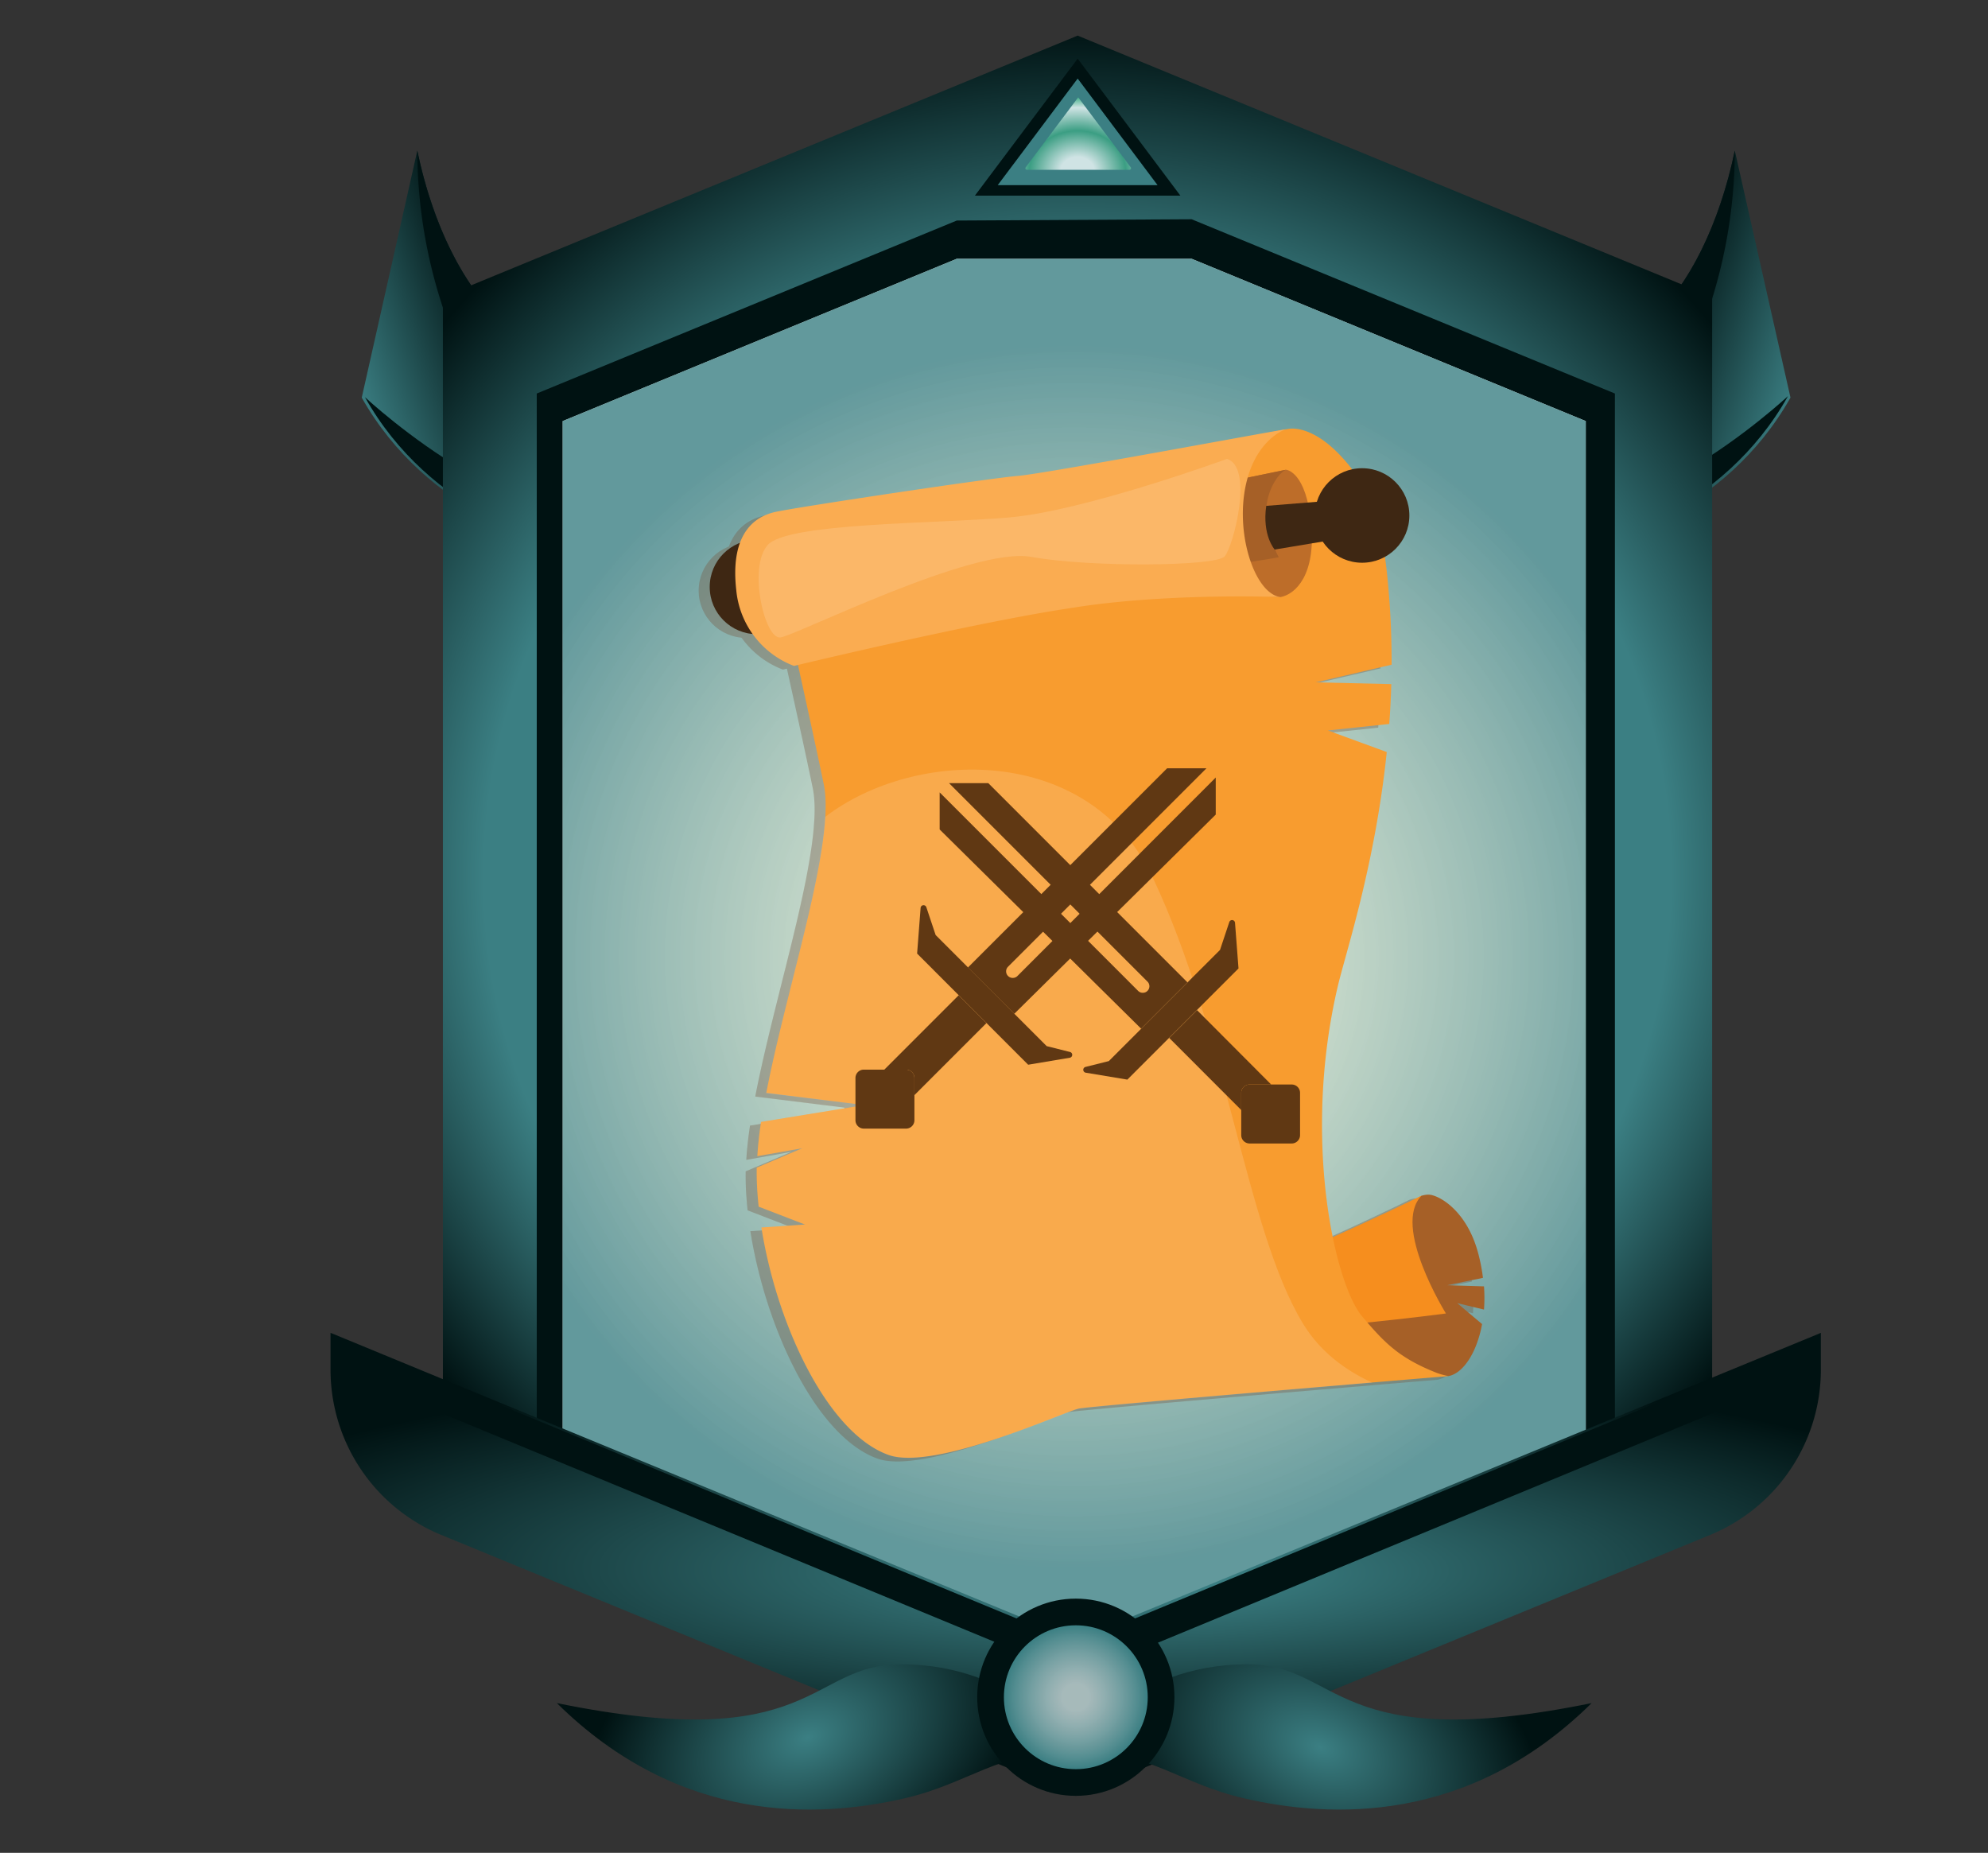 <svg xmlns="http://www.w3.org/2000/svg" xmlns:xlink="http://www.w3.org/1999/xlink" viewBox="0 0 539.75 503"><rect x="0" y="0" width="539.75" height="503" fill="#333333" stroke="none"/><defs><style>.cls-1{isolation:isolate;}.cls-2{fill:url(#linear-gradient);}.cls-3{fill:#001212;}.cls-4{fill:url(#linear-gradient-2);}.cls-5{fill:url(#radial-gradient);}.cls-6{fill:#fff;}.cls-7{opacity:0.8;fill:url(#radial-gradient-2);}.cls-8{fill:#3b7f83;}.cls-9{fill:url(#radial-gradient-3);}.cls-10{fill:url(#radial-gradient-4);}.cls-11{fill:none;}.cls-12{fill:url(#radial-gradient-5);}.cls-13{fill:url(#radial-gradient-6);}.cls-14{fill:url(#radial-gradient-7);}.cls-15{opacity:0.35;mix-blend-mode:multiply;}.cls-16,.cls-17{fill:#75523b;}.cls-17,.cls-22{opacity:0.17;mix-blend-mode:screen;}.cls-18{fill:#3e2713;}.cls-19{fill:#a66027;}.cls-20{fill:#f68e1e;}.cls-21{fill:#f89c2f;}.cls-22{fill:#ffefde;}.cls-23{fill:#bd6d29;}.cls-24{fill:#faac51;}.cls-25{fill:#603813;}</style><linearGradient id="linear-gradient" x1="76.8" y1="117.02" x2="180.19" y2="82.75" gradientUnits="userSpaceOnUse"><stop offset="0.2" stop-color="#3b7f83"/><stop offset="0.58" stop-color="#001212"/></linearGradient><linearGradient id="linear-gradient-2" x1="-3197.3" y1="117.02" x2="-3093.9" y2="82.75" gradientTransform="matrix(-1, 0, 0, 1, -2689.76, 0)" xlink:href="#linear-gradient"/><radialGradient id="radial-gradient" cx="292.55" cy="230.91" fy="256.455" r="223.83" gradientUnits="userSpaceOnUse"><stop offset="0.72" stop-color="#3b7f83"/><stop offset="1" stop-color="#001212"/></radialGradient><radialGradient id="radial-gradient-2" cx="291.65" cy="259.75" r="166.13" gradientUnits="userSpaceOnUse"><stop offset="0" stop-color="#fefbd4" stop-opacity="0.8"/><stop offset="1" stop-color="#3b7f83"/></radialGradient><radialGradient id="radial-gradient-3" cx="292.56" cy="46.32" r="24.15" gradientTransform="translate(0 7.56) scale(1 0.84)" gradientUnits="userSpaceOnUse"><stop offset="0.19" stop-color="#cfe3e4"/><stop offset="0.54" stop-color="#3b9e83"/><stop offset="0.85" stop-color="#cfe3e4"/><stop offset="1" stop-color="#3bac83"/></radialGradient><radialGradient id="radial-gradient-4" cx="292.05" cy="424.68" fx="312.01" fy="445.95" r="294.33" gradientTransform="translate(0 334.23) scale(1 0.21)" gradientUnits="userSpaceOnUse"><stop offset="0.07" stop-color="#3b7f83"/><stop offset="0.88" stop-color="#001212"/></radialGradient><radialGradient id="radial-gradient-5" cx="640.85" cy="1087.72" r="75.76" gradientTransform="matrix(0.76, -0.32, 0.21, 0.51, -496.18, 122.04)" gradientUnits="userSpaceOnUse"><stop offset="0" stop-color="#3b7f83"/><stop offset="1" stop-color="#001212"/></radialGradient><radialGradient id="radial-gradient-6" cx="-2876.03" cy="-123.73" r="75.76" gradientTransform="matrix(-0.76, -0.32, -0.21, 0.51, -1853.29, -382.9)" xlink:href="#radial-gradient-5"/><radialGradient id="radial-gradient-7" cx="292.09" cy="460.76" r="19.53" gradientUnits="userSpaceOnUse"><stop offset="0.19" stop-color="#cfe3e4" stop-opacity="0.8"/><stop offset="1" stop-color="#3b7f83"/></radialGradient></defs><g class="cls-1"><g id="Layer_1" data-name="Layer 1"><path class="cls-2" d="M168.28,150.74c-19.06-.57-52.61-11.76-70.06-42.8L113.3,40.88c8.38,40.35,33.77,67.1,55,45.29Z"/><path class="cls-3" d="M169.09,150.63c-19.05-.57-52.6-11.76-70-42.8,0,0,48.85,45.37,70.05,23.56Z"/><path class="cls-3" d="M168.28,150.74c-13.39-.4-26.44-22.45-39.07-46.29A136.44,136.44,0,0,1,113.3,40.88h0c8.38,40.35,33.77,67.1,55,45.29Z"/><path class="cls-4" d="M416.06,150.74c19.05-.57,52.6-11.76,70.06-42.8L471,40.88c-8.38,40.35-33.77,67.1-55,45.29Z"/><path class="cls-3" d="M415.39,150.33c19.05-.57,52.6-11.76,70.06-42.8,0,0-48.86,45.37-70.06,23.56Z"/><path class="cls-3" d="M416.06,150.74c13.38-.4,26.44-22.45,39.07-46.29A136.43,136.43,0,0,0,471,40.88h0c-8.38,40.35-33.77,67.1-55,45.29Z"/><path id="border_shadow" data-name="border shadow" class="cls-5" d="M292.59,9.67,120.25,80.61v300.6l172.34,70.94,172.26-70.94V80.61ZM431.47,391.75,292.59,448.93,153.71,391.75V114L259.8,70.31l65.43-.06L431.47,114Z"/><polygon id="border_shadow-2" data-name="border shadow" class="cls-3" points="438.45 106.83 438.45 399.55 292.09 459.81 145.73 399.55 145.73 106.83 259.77 59.87 323.53 59.52 438.45 106.83"/><polygon id="bgwhite" class="cls-6" points="430.54 114.31 430.54 392.07 291.65 449.25 152.77 392.07 152.77 114.31 259.77 70.25 323.53 70.25 430.54 114.31"/><polygon id="bg" class="cls-7" points="430.54 114.31 430.54 392.07 291.65 449.25 152.77 392.07 152.77 114.31 259.77 70.25 323.53 70.25 430.54 114.31"/><polygon class="cls-3" points="320.48 53.11 264.69 53.11 292.59 15.92 320.48 53.11"/><polygon class="cls-8" points="314.28 50.26 270.89 50.26 292.59 21.33 314.28 50.26"/><path class="cls-9" d="M306.66,46.1H278.82a.43.43,0,0,1-.34-.68l14.26-19,14.26,19A.43.43,0,0,1,306.66,46.1Z"/><path id="ribbon" class="cls-10" d="M494.37,361.83v10a48.5,48.5,0,0,1-30,44.84h0L292.08,487.53,119.74,416.67h0a48.5,48.5,0,0,1-30-44.84v-10l30,12.37,172.34,70.95L464.36,374.2,494,362Z"/><polygon id="ribbon_shadow" data-name="ribbon shadow" class="cls-3" points="493.53 362.71 493.53 371.86 464.03 384.07 292.48 455.01 120.86 384.07 90.58 371.53 90.58 362.71 120.47 375.08 292.08 446.02 463.64 375.08 493.53 362.71"/><path id="outline" class="cls-11" d="M494.37,361.83v10a48.5,48.5,0,0,1-30,44.84h0L292.08,487.53,119.74,416.67h0a48.5,48.5,0,0,1-30-44.84v-10l30,12.37,172.34,70.95L464.36,374.2,494,362Z"/><path class="cls-12" d="M245.33,488.26c17.79-4.06,25.1-12.58,46.32-13.26,0,0-14.79-23.18-47.12-23.18-25.11,0-23.11,24.88-93.34,10.53C184.76,495.5,222.28,493.53,245.33,488.26Z"/><path class="cls-13" d="M338,488.26c-17.8-4.06-25.1-12.58-46.33-13.26,0,0,14.79-23.18,47.12-23.18,25.12,0,23.12,24.88,93.35,10.53C398.55,495.5,361,493.53,338,488.26Z"/><circle class="cls-3" cx="292.09" cy="460.76" r="26.77"/><circle class="cls-14" cx="292.09" cy="460.76" r="19.53"/><g class="cls-15"><circle class="cls-16" cx="202.52" cy="160.34" r="12.83"/><path class="cls-16" d="M326.76,371.49l63.48,3.09c3.85-.66,7.68-6.09,9.15-14.12l-6.74-5.69,7.26,1.75a42.71,42.71,0,0,0,0-6.3l-10-.31,9.72-2a48.14,48.14,0,0,0-1.41-7.1c-3.14-11.29-10.59-15.4-13.31-15.49a6.57,6.57,0,0,0-2,.31s-28.79,17.37-41,18-79.19-.79-79.19-.79l-7.64,36.8Z"/><path class="cls-16" d="M251.38,366.1s57.22-4.19,78.25-3.77,59.95-4.75,59.95-4.75-14.82-23.81-6.59-32c0,0-30.27,14.82-41,18s-90.55-5.11-90.55-5.11Z"/><path class="cls-16" d="M289.86,383.39c3.65-.75,100.4-8.81,100.4-8.81a20.69,20.69,0,0,1-3.14-.86c-10.34-4.06-14.33-8.31-20.26-15.31-7.55-8.91-16.33-48.3-6.68-89.51,2-8.69,10.13-32.76,13.33-63.74l-16-5.86,16.68-1.76c.26-3.53.45-7.14.55-10.82l-20.5-.48,20.59-4.79c0-5.35-.13-10.82-.53-16.38-1-13.84-2.41-27.09-11-37.69-9.79-12.06-16.87-9.87-16.87-9.87l-141,27.2s11.09,49.12,15.23,69.22c3.25,15.74-9.86,54.14-15.61,83.75L231.73,301l-28.1,4.58c-.49,3.28-.85,6.39-1,9.29l12.23-2.16L202.45,318c0,.53,0,1.07,0,1.58,0,2.89.21,5.92.53,9l12.59,4.85-11.84.81c4.13,26.2,17.86,55.75,34.49,61.72C250.7,400.46,286.21,384.15,289.86,383.39Z"/><path class="cls-17" d="M238.19,396c12.51,4.5,48-11.81,51.67-12.57,2.57-.53,51.08-4.67,79.71-7.08-7.31-3.33-14.18-8.39-18.86-16.12-15.54-25.68-20.66-78.64-40.74-121-17.22-36.35-64.53-35.22-88.94-16.45-1,18.59-11.17,49.93-16,75L231.73,301l-28.1,4.58c-.49,3.28-.85,6.39-1,9.29l12.23-2.16L202.45,318c0,.53,0,1.07,0,1.58,0,2.89.21,5.92.53,9l12.59,4.85-11.84.81C207.83,360.44,221.56,390,238.19,396Z"/><path class="cls-16" d="M353,143.29c1.27,13.74-4.22,19-8.29,19.8,0,0-28-1.84-53,1.42-1.83.24-44.43,1.55-44.43,1.55l-10.69-14.93,109.58-22.61S351.65,128.87,353,143.29Z"/><path class="cls-16" d="M344.19,152.28a29.69,29.69,0,0,1-3.4-12.13c-.12-5,2.67-10.24,5.33-11.63L236.54,151.13l10.69,14.93S333.71,154.35,344.19,152.28Z"/><path class="cls-16" d="M284.09,166.64c2.12-.34,7.27-1.14,9.11-1.38,25-3.26,51.49-2.17,51.49-2.17-7.32-.87-13.05-18.94-8.8-32.9,2.9-9.54,9.16-12.52,10.66-12.72-3.86.52-65.95,12.15-73.22,12.73-7.49.6-58.28,8.22-65.59,9.73s-12.39,7.63-10.84,21.28a24.44,24.44,0,0,0,15.67,20.57S257.34,171,284.09,166.64Z"/><circle class="cls-16" cx="366.82" cy="140.94" r="12.83"/><path class="cls-17" d="M330.14,125.58s-38.64,14.12-59.08,15.89-60.32,1.41-65.66,7.52-.81,25.61,3.49,25.06S261.12,149.3,277,152.18s50.12,2.6,52.49-.12S337.45,127.89,330.14,125.58Z"/><path class="cls-16" d="M340.79,138.33l14.44-1.16,1,10.83-13.15,2.19S339.63,146.32,340.79,138.33Z"/><path class="cls-16" d="M276.15,290.05,246,259.87l.95-12.41a.8.8,0,0,1,1.55-.19l2.53,7.57L281.18,285l6.34,1.59a.8.8,0,0,1-.06,1.56Z"/><path class="cls-16" d="M243,307.39H231.53a2.27,2.27,0,0,1-2.27-2.27V293.64a2.26,2.26,0,0,1,2.27-2.26H243a2.27,2.27,0,0,1,2.27,2.26v11.48A2.27,2.27,0,0,1,243,307.39Z"/><path class="cls-16" d="M243,291.38a2.27,2.27,0,0,1,2.27,2.26v4.66l19.56-19.56-7.55-7.55L237.1,291.38Z"/><path class="cls-16" d="M271.94,266.48a1.74,1.74,0,0,1-1.25-.52,1.77,1.77,0,0,1,0-2.52l53.87-53.87H313.88L259.8,263.65l12.58,12.57,54.7-54.08V212.08L273.2,266A1.75,1.75,0,0,1,271.94,266.48Z"/><path class="cls-16" d="M291.77,292.21a.8.8,0,0,1-.06-1.56l6.34-1.59,30.19-30.18,2.52-7.57a.8.8,0,0,1,1.55.19l.95,12.41-30.18,30.18Z"/><path class="cls-16" d="M334,309.16V297.68a2.27,2.27,0,0,1,2.27-2.26H347.7a2.26,2.26,0,0,1,2.27,2.26v11.48a2.27,2.27,0,0,1-2.27,2.27H336.23A2.27,2.27,0,0,1,334,309.16Z"/><path class="cls-16" d="M342.13,295.42,322,275.23l-7.55,7.55L334,302.34v-4.66a2.27,2.27,0,0,1,2.27-2.26Z"/><path class="cls-16" d="M306,270l-53.88-53.88v10.06l54.7,54.08,12.58-12.57-54.07-54.08H254.67l53.87,53.87a1.77,1.77,0,0,1,0,2.52,1.74,1.74,0,0,1-1.25.52A1.76,1.76,0,0,1,306,270Z"/></g><circle class="cls-18" cx="205.52" cy="159.34" r="12.83"/><path class="cls-19" d="M329.76,370.49l63.48,3.09c3.85-.66,7.68-6.09,9.15-14.12l-6.74-5.69,7.26,1.75a42.71,42.71,0,0,0,0-6.3l-10-.31,9.72-2a48.14,48.14,0,0,0-1.41-7.1c-3.14-11.29-10.59-15.4-13.31-15.49a6.57,6.57,0,0,0-2,.31s-28.79,17.37-41,18-79.19-.79-79.19-.79l-7.64,36.8Z"/><path class="cls-20" d="M254.38,365.1s57.22-4.19,78.25-3.77,59.95-4.75,59.95-4.75-14.82-23.81-6.59-32c0,0-30.27,14.82-41,18s-90.55-5.11-90.55-5.11Z"/><path class="cls-21" d="M292.86,382.39c3.65-.75,100.4-8.81,100.4-8.81a20.69,20.69,0,0,1-3.14-.86c-10.34-4.06-14.33-8.31-20.26-15.31-7.55-8.91-16.33-48.3-6.68-89.51,2-8.69,10.13-32.76,13.33-63.74l-16-5.86,16.68-1.76c.26-3.53.45-7.14.55-10.82l-20.5-.48,20.59-4.79c0-5.35-.13-10.82-.53-16.38-1-13.84-2.41-27.09-11-37.69-9.79-12.06-16.87-9.87-16.87-9.87l-141,27.2s11.09,49.12,15.23,69.22c3.25,15.74-9.86,54.14-15.61,83.75L234.73,300l-28.1,4.58c-.49,3.28-.85,6.39-1,9.29l12.23-2.16L205.45,317c0,.53,0,1.07,0,1.58,0,2.89.21,5.92.53,9l12.59,4.85-11.84.81c4.13,26.2,17.86,55.75,34.49,61.72C253.7,399.46,289.21,383.15,292.86,382.39Z"/><path class="cls-22" d="M241.19,395c12.51,4.5,48-11.81,51.67-12.57,2.57-.53,51.08-4.67,79.71-7.08-7.31-3.33-14.18-8.39-18.86-16.12-15.54-25.68-20.66-78.64-40.74-121-17.22-36.35-64.53-35.22-88.94-16.45-1,18.59-11.17,49.93-16,75L234.73,300l-28.1,4.58c-.49,3.28-.85,6.39-1,9.29l12.23-2.16L205.45,317c0,.53,0,1.07,0,1.58,0,2.89.21,5.92.53,9l12.59,4.85-11.84.81C210.83,359.44,224.56,389,241.19,395Z"/><path class="cls-23" d="M356,142.29c1.27,13.74-4.22,19-8.29,19.8,0,0-28-1.84-53,1.42-1.83.24-44.43,1.55-44.43,1.55l-10.69-14.93,109.58-22.61S354.65,127.87,356,142.29Z"/><path class="cls-19" d="M347.19,151.28a29.69,29.69,0,0,1-3.4-12.13c-.12-5,2.67-10.24,5.33-11.63L239.54,150.13l10.69,14.93S336.71,153.35,347.19,151.28Z"/><path class="cls-24" d="M287.09,165.64c2.12-.34,7.27-1.14,9.11-1.38,25-3.26,51.49-2.17,51.49-2.17-7.32-.87-13.05-18.94-8.8-32.9,2.9-9.54,9.16-12.52,10.66-12.72-3.86.52-65.95,12.15-73.22,12.73-7.49.6-58.28,8.22-65.59,9.73s-12.39,7.63-10.84,21.28a24.44,24.44,0,0,0,15.67,20.57S260.34,170,287.09,165.64Z"/><circle class="cls-18" cx="369.82" cy="139.94" r="12.83"/><path class="cls-22" d="M333.14,124.58s-38.64,14.12-59.08,15.89-60.32,1.41-65.66,7.52-.81,25.61,3.49,25.06S264.12,148.3,280,151.18s50.12,2.6,52.49-.12S340.45,126.89,333.14,124.58Z"/><path class="cls-18" d="M343.79,137.33l14.44-1.16,1,10.83-13.15,2.19S342.63,145.32,343.79,137.33Z"/><path class="cls-25" d="M279.15,289.05,249,258.87l.95-12.41a.8.8,0,0,1,1.55-.19l2.53,7.57L284.18,284l6.34,1.59a.8.8,0,0,1-.06,1.56Z"/><path class="cls-25" d="M246,306.39H234.53a2.27,2.27,0,0,1-2.27-2.27V292.64a2.26,2.26,0,0,1,2.27-2.26H246a2.27,2.27,0,0,1,2.27,2.26v11.48A2.27,2.27,0,0,1,246,306.39Z"/><path class="cls-25" d="M246,290.38a2.27,2.27,0,0,1,2.27,2.26v4.66l19.56-19.56-7.55-7.55L240.1,290.38Z"/><path class="cls-25" d="M274.94,265.48a1.74,1.74,0,0,1-1.25-.52,1.77,1.77,0,0,1,0-2.52l53.87-53.87H316.88L262.8,262.65l12.58,12.57,54.7-54.08V211.08L276.2,265A1.75,1.75,0,0,1,274.94,265.48Z"/><path class="cls-25" d="M294.77,291.21a.8.8,0,0,1-.06-1.56l6.34-1.59,30.19-30.18,2.52-7.57a.8.8,0,0,1,1.55.19l.95,12.41-30.18,30.18Z"/><path class="cls-25" d="M337,308.16V296.68a2.27,2.27,0,0,1,2.27-2.26H350.7a2.26,2.26,0,0,1,2.27,2.26v11.48a2.27,2.27,0,0,1-2.27,2.27H339.23A2.27,2.27,0,0,1,337,308.16Z"/><path class="cls-25" d="M345.13,294.42,325,274.23l-7.55,7.55L337,301.34v-4.66a2.27,2.27,0,0,1,2.27-2.26Z"/><path class="cls-25" d="M309,269l-53.88-53.88v10.06l54.7,54.08,12.58-12.57-54.07-54.08H257.67l53.87,53.87a1.77,1.77,0,0,1,0,2.52,1.74,1.74,0,0,1-1.25.52A1.76,1.76,0,0,1,309,269Z"/></g></g></svg>